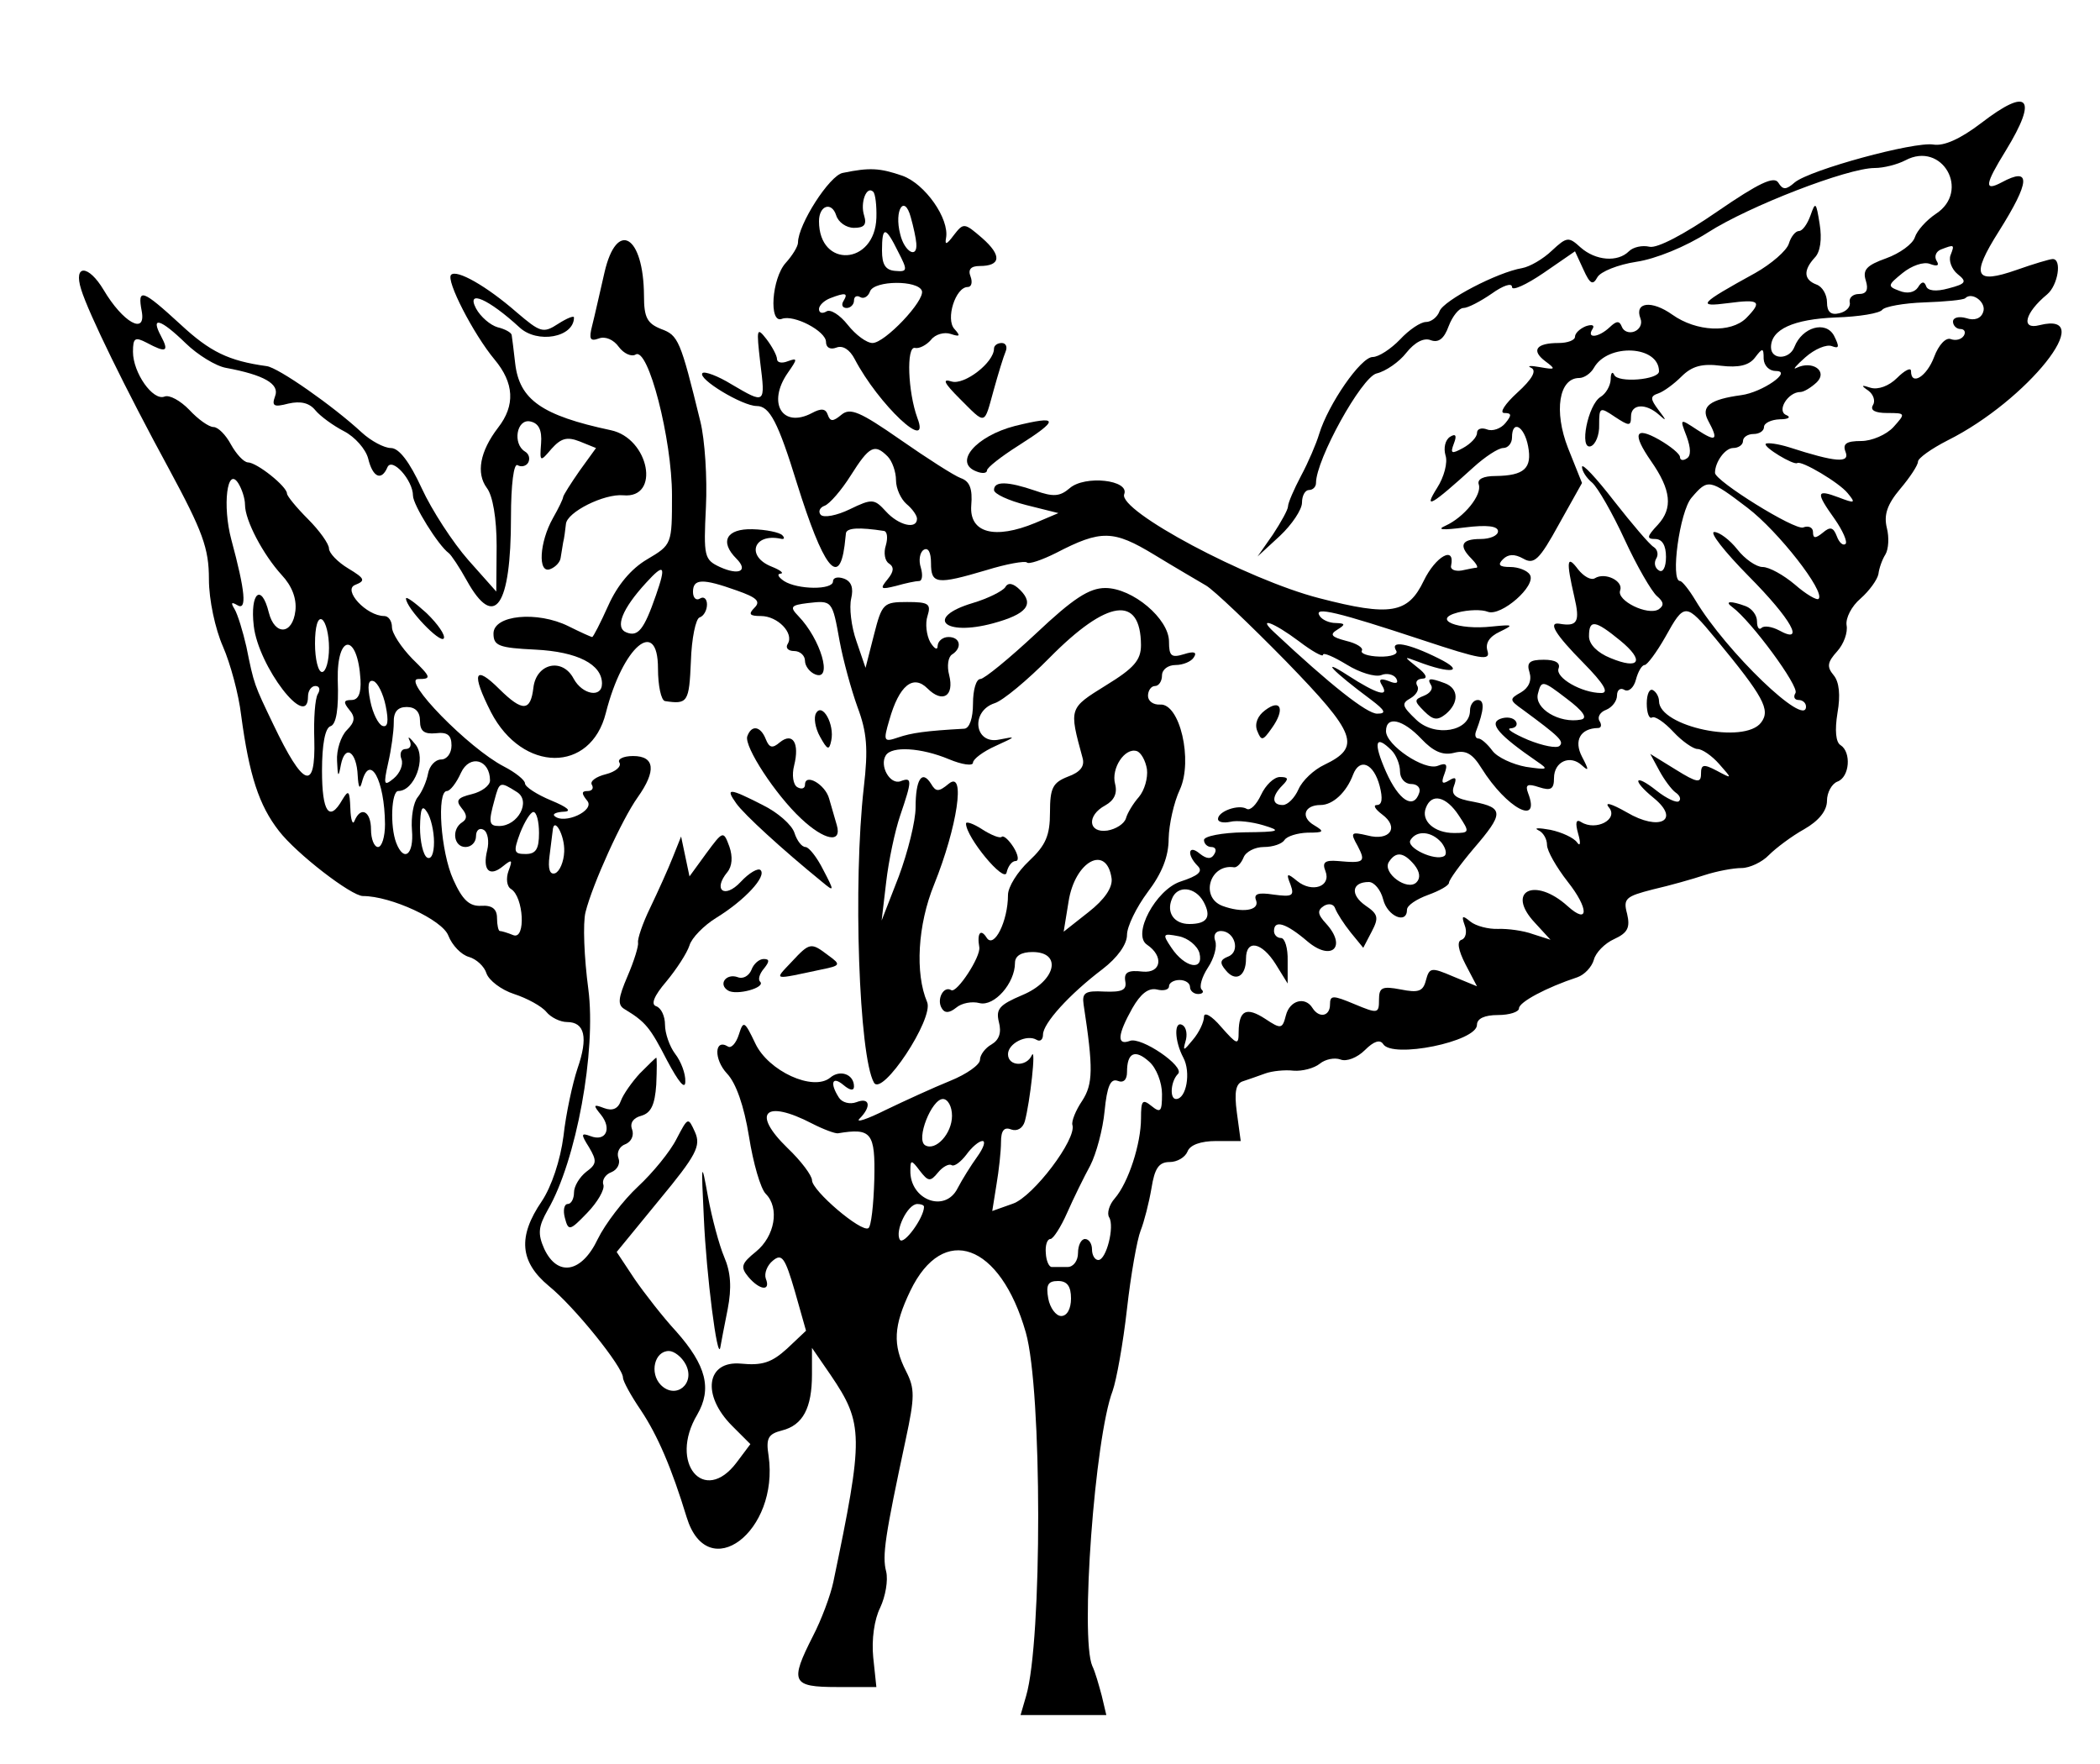 <?xml version="1.0" standalone="no"?>
<!DOCTYPE svg PUBLIC "-//W3C//DTD SVG 20010904//EN"
 "http://www.w3.org/TR/2001/REC-SVG-20010904/DTD/svg10.dtd">
<svg version="1.0" xmlns="http://www.w3.org/2000/svg"
 width="300pt" height="252pt" viewBox="0 0 300 252"
 preserveAspectRatio="xMidYMid meet">
<g transform="translate(0,252) scale(0.05,-0.05)"
fill="#000000" stroke="none">
<path d="M5660 4688 c-59 -45 -106 -66 -136 -61 -55 9 -352 -72 -396 -108 -25
-22 -34 -22 -47 -1 -12 20 -56 -1 -174 -82 -94 -65 -172 -106 -194 -101 -21 5
-47 -1 -59 -13 -32 -32 -95 -27 -138 11 -34 31 -39 31 -82 -9 -25 -24 -63 -46
-85 -50 -71 -12 -224 -92 -236 -123 -6 -17 -24 -31 -39 -31 -15 0 -48 -22 -74
-50 -26 -27 -61 -50 -78 -50 -34 0 -127 -135 -153 -220 -8 -27 -31 -81 -52
-120 -20 -38 -37 -77 -37 -87 0 -9 -20 -45 -43 -80 l-44 -63 64 59 c34 32 63
75 63 95 0 20 9 36 20 36 11 0 20 9 20 20 0 67 130 302 173 313 26 6 65 33 85
59 24 30 50 44 70 36 22 -8 38 4 51 40 11 29 30 52 42 52 13 0 49 19 81 41 32
23 58 32 58 19 0 -12 40 6 90 40 l90 62 24 -52 c19 -42 27 -46 40 -22 9 16 59
36 111 44 55 8 141 43 205 84 117 75 399 184 476 184 26 0 65 10 88 22 105 56
187 -88 87 -153 -27 -18 -54 -48 -60 -67 -6 -19 -43 -46 -82 -60 -56 -20 -68
-33 -58 -64 8 -26 2 -38 -20 -38 -17 0 -29 -11 -26 -24 3 -13 -11 -27 -30 -31
-24 -6 -35 4 -35 31 0 22 -13 45 -30 51 -37 14 -38 41 -5 77 16 16 21 53 14
96 -10 63 -12 65 -26 25 -9 -25 -23 -45 -33 -45 -10 0 -23 -16 -29 -36 -6 -20
-50 -58 -96 -84 -160 -88 -169 -98 -77 -86 90 12 98 5 51 -43 -44 -43 -142
-39 -211 10 -59 42 -109 36 -91 -11 6 -15 -2 -31 -17 -37 -15 -6 -31 0 -36 13
-7 18 -15 18 -35 -1 -32 -30 -67 -33 -49 -5 7 11 -1 14 -19 8 -17 -7 -31 -20
-31 -30 0 -10 -21 -18 -47 -18 -64 0 -79 -21 -38 -52 31 -23 30 -25 -15 -17
-27 5 -39 4 -25 -2 16 -8 3 -32 -40 -71 -35 -32 -52 -58 -37 -58 21 0 22 -6 3
-29 -13 -16 -37 -24 -52 -18 -16 6 -29 2 -29 -10 0 -12 -18 -31 -40 -43 -33
-18 -37 -16 -26 13 9 23 5 29 -11 19 -14 -9 -19 -32 -13 -53 7 -20 -4 -62 -24
-93 -41 -65 -16 -50 104 59 33 30 71 55 85 55 14 0 25 14 25 30 0 52 35 33 46
-25 12 -63 -11 -84 -93 -85 -35 0 -53 -9 -48 -24 10 -30 -42 -94 -95 -118 -27
-12 -8 -13 55 -5 64 8 95 4 95 -11 0 -12 -22 -22 -50 -22 -55 0 -63 -19 -26
-56 13 -13 20 -25 15 -26 -5 0 -24 -4 -43 -8 -19 -3 -33 3 -30 14 12 58 -44
27 -78 -43 -45 -94 -95 -103 -299 -50 -206 53 -575 250 -557 297 16 41 -113
55 -156 17 -28 -24 -47 -25 -98 -7 -79 27 -118 28 -118 2 0 -11 41 -30 92 -43
l92 -23 -66 -28 c-116 -48 -189 -29 -183 50 4 47 -4 69 -30 78 -19 7 -97 57
-173 110 -115 80 -143 92 -168 71 -24 -20 -32 -20 -39 0 -6 18 -19 19 -45 5
-85 -45 -129 29 -69 115 28 40 28 43 0 33 -17 -7 -31 -4 -31 6 0 10 -14 36
-30 57 -28 36 -29 30 -18 -66 15 -120 15 -120 -82 -63 -39 24 -77 38 -83 32
-15 -16 114 -94 155 -94 37 0 61 -46 115 -221 75 -240 120 -299 136 -178 1 10
3 27 4 36 3 15 38 17 109 6 9 -2 11 -20 5 -41 -7 -21 -3 -45 9 -52 15 -10 14
-23 -4 -45 -23 -28 -20 -30 24 -19 28 8 57 14 66 14 9 0 11 17 5 38 -7 21 -3
44 8 51 13 8 21 -7 21 -38 0 -60 16 -62 158 -20 58 18 110 27 116 22 5 -6 43
7 83 27 129 67 164 66 281 -5 59 -36 126 -75 148 -88 22 -13 124 -110 228
-216 202 -208 216 -245 110 -296 -30 -14 -63 -45 -74 -70 -11 -25 -31 -45 -45
-45 -32 0 -32 25 -1 56 19 19 17 24 -7 24 -17 0 -41 -23 -54 -51 -13 -28 -31
-46 -41 -40 -23 14 -82 -7 -82 -29 0 -9 16 -12 35 -8 19 5 62 0 95 -10 53 -16
47 -19 -55 -20 -63 -1 -115 -11 -115 -22 0 -11 10 -20 21 -20 12 0 16 -9 8
-21 -8 -14 -21 -14 -41 2 -33 28 -38 -3 -6 -35 16 -16 2 -28 -50 -45 -70 -24
-138 -151 -95 -180 49 -33 41 -82 -12 -77 -42 5 -54 -2 -50 -27 5 -26 -9 -32
-60 -30 -54 3 -64 -3 -59 -37 28 -183 27 -227 -4 -275 -19 -28 -31 -59 -28
-69 13 -40 -112 -205 -170 -225 l-59 -21 12 75 c7 41 13 96 13 122 0 33 9 44
29 36 17 -6 33 3 39 23 15 55 33 216 20 189 -15 -34 -68 -32 -68 3 0 31 54 58
82 41 10 -6 18 1 18 15 0 32 75 115 170 187 43 33 70 71 70 98 0 24 27 79 59
122 41 54 60 102 60 153 1 41 15 104 32 140 38 83 0 248 -57 243 -19 -1 -34
10 -34 25 0 15 9 28 20 28 11 0 20 14 20 30 0 17 17 30 39 30 21 0 45 10 52
22 10 15 0 18 -28 9 -36 -11 -43 -6 -43 36 0 65 -104 153 -182 153 -46 0 -92
-30 -198 -130 -76 -71 -148 -130 -159 -130 -12 0 -21 -31 -21 -70 0 -42 -10
-71 -25 -72 -110 -6 -151 -12 -189 -25 -41 -14 -43 -11 -25 50 28 99 68 131
109 90 43 -43 77 -22 62 38 -7 26 -3 52 8 59 30 19 24 50 -10 50 -16 0 -30
-11 -31 -25 0 -14 -9 -9 -21 10 -11 20 -15 54 -8 75 11 35 3 40 -58 40 -68 0
-72 -4 -95 -94 l-24 -94 -26 76 c-15 42 -21 97 -15 122 7 30 1 49 -21 57 -17
6 -31 3 -31 -8 0 -25 -101 -24 -140 1 -16 11 -21 20 -10 21 11 1 0 10 -25 20
-74 29 -53 96 25 80 11 -3 13 2 5 10 -8 8 -46 16 -85 17 -74 2 -95 -35 -46
-84 35 -35 8 -49 -47 -24 -45 21 -47 30 -40 172 4 82 -3 192 -16 244 -57 233
-63 246 -112 264 -40 16 -49 33 -49 95 -1 173 -78 219 -113 66 -13 -56 -28
-124 -35 -151 -10 -39 -6 -46 19 -37 18 7 42 -3 57 -24 14 -19 36 -29 48 -22
36 23 104 -242 104 -402 0 -140 0 -141 -71 -183 -46 -27 -85 -74 -111 -132
-22 -49 -43 -90 -46 -90 -3 0 -34 14 -68 31 -89 44 -214 32 -214 -21 0 -35 15
-41 120 -46 120 -6 190 -42 190 -97 0 -42 -56 -32 -81 14 -32 61 -107 44 -115
-26 -8 -68 -31 -69 -97 -4 -72 72 -81 46 -24 -66 90 -173 285 -174 328 -2 48
190 149 276 149 127 0 -49 9 -91 20 -93 65 -10 69 -3 74 113 2 66 14 123 25
126 12 4 21 21 21 37 0 16 -9 24 -20 17 -11 -7 -20 2 -20 19 0 38 27 39 125 4
57 -20 69 -31 51 -49 -19 -19 -14 -24 18 -24 48 0 95 -49 77 -79 -8 -12 1 -21
18 -21 17 0 31 -13 31 -28 0 -15 14 -33 30 -39 50 -19 15 101 -49 167 -25 26
-22 31 27 37 70 8 70 8 91 -109 10 -54 33 -138 51 -188 27 -72 31 -119 18
-230 -31 -273 -14 -767 29 -843 23 -42 172 183 152 230 -35 82 -27 221 20 336
66 164 91 328 42 288 -29 -24 -37 -24 -51 0 -26 41 -44 12 -44 -68 0 -39 -22
-127 -48 -197 l-49 -126 13 110 c7 61 25 146 40 190 34 100 35 111 1 98 -30
-11 -61 44 -42 74 17 27 101 22 180 -11 38 -16 69 -20 69 -10 0 10 29 32 65
48 59 27 60 28 10 18 -71 -15 -83 81 -13 104 23 7 94 66 157 130 165 167 260
180 261 36 0 -43 -20 -66 -100 -115 -106 -66 -106 -64 -67 -207 7 -24 -6 -41
-42 -54 -43 -17 -51 -32 -51 -102 0 -66 -12 -94 -60 -139 -33 -31 -60 -74 -60
-97 0 -75 -40 -155 -61 -122 -17 27 -28 13 -21 -27 5 -27 -64 -132 -80 -123
-22 14 -43 -27 -27 -52 8 -14 21 -14 41 2 15 13 45 19 67 13 42 -10 101 57
101 115 0 20 18 31 50 31 86 0 67 -83 -29 -123 -66 -28 -76 -40 -67 -77 8 -30
1 -51 -21 -64 -18 -10 -33 -30 -33 -44 0 -14 -38 -41 -85 -60 -47 -19 -130
-57 -184 -83 -54 -27 -88 -38 -75 -25 35 35 29 62 -9 47 -19 -7 -41 -1 -50 13
-27 42 -19 63 13 36 19 -16 30 -17 30 -4 0 35 -40 49 -68 25 -49 -40 -177 19
-214 98 -31 65 -34 66 -47 25 -8 -25 -22 -40 -31 -34 -39 24 -41 -36 -3 -77
26 -27 49 -93 63 -180 12 -76 33 -149 48 -164 40 -40 26 -121 -28 -165 -42
-34 -45 -44 -22 -72 33 -39 65 -42 50 -5 -5 15 4 38 20 51 26 22 35 9 63 -87
l32 -113 -54 -51 c-44 -40 -71 -49 -132 -43 -99 9 -113 -90 -25 -178 l52 -52
-39 -52 c-93 -124 -195 -2 -113 136 43 74 26 141 -60 238 -37 40 -90 108 -119
150 l-51 77 122 149 c106 128 119 154 102 193 -20 44 -20 44 -53 -19 -18 -36
-68 -97 -110 -136 -42 -39 -94 -107 -115 -150 -46 -97 -115 -109 -153 -28 -19
43 -17 63 10 111 82 141 139 455 116 631 -12 90 -16 189 -8 220 20 80 104 265
149 328 54 76 49 118 -13 118 -28 0 -46 -9 -39 -19 6 -11 -11 -26 -39 -33 -28
-7 -46 -20 -40 -30 6 -10 1 -18 -12 -18 -18 0 -18 -7 -1 -28 23 -28 -67 -69
-94 -43 -6 6 7 11 28 12 23 1 9 13 -37 32 -41 17 -75 39 -75 49 0 9 -27 31
-60 48 -101 52 -294 250 -245 250 39 0 37 5 -17 58 -32 33 -58 73 -58 90 0 18
-10 32 -22 32 -51 0 -120 75 -83 89 30 12 28 18 -20 47 -30 18 -55 44 -55 57
0 13 -27 51 -60 84 -33 33 -60 66 -60 73 0 20 -86 89 -112 89 -12 1 -33 24
-48 51 -15 28 -37 50 -50 50 -13 0 -44 22 -69 49 -25 26 -57 44 -71 38 -33
-13 -90 68 -90 128 0 40 6 43 39 26 56 -30 65 -26 41 19 -31 58 -1 49 71 -21
34 -33 86 -65 115 -70 108 -20 154 -46 140 -81 -10 -28 -4 -32 38 -21 35 8 60
2 77 -19 14 -17 51 -44 82 -60 31 -16 62 -51 69 -78 13 -54 38 -65 55 -25 13
30 73 -37 73 -81 0 -26 72 -142 102 -164 7 -5 31 -41 52 -79 79 -142 126 -75
126 181 0 94 8 156 19 149 10 -6 24 -3 30 7 6 11 3 25 -9 32 -36 22 -24 94 15
86 24 -5 34 -24 31 -63 -4 -53 -3 -54 30 -15 27 30 44 35 80 21 l47 -19 -47
-65 c-25 -36 -46 -69 -47 -75 0 -5 -13 -32 -29 -60 -39 -69 -44 -160 -8 -146
16 6 29 21 30 33 2 13 5 32 7 43 3 11 6 35 8 53 3 34 109 87 164 82 107 -10
74 163 -36 186 -197 42 -261 87 -273 191 -4 37 -9 74 -10 81 -1 7 -19 17 -40
22 -21 6 -49 30 -62 54 -29 56 37 26 124 -54 51 -48 156 -29 156 28 0 6 -20
-2 -45 -18 -43 -28 -51 -25 -119 33 -86 75 -171 123 -187 107 -16 -15 64 -170
124 -242 56 -67 60 -131 10 -195 -52 -68 -63 -130 -32 -172 17 -22 28 -87 28
-166 l-1 -130 -80 90 c-44 50 -104 142 -133 205 -35 76 -65 115 -88 115 -19 0
-57 20 -84 45 -81 75 -238 185 -271 189 -109 15 -162 41 -246 119 -109 100
-124 106 -111 38 13 -70 -54 -32 -109 61 -43 72 -87 74 -64 1 21 -68 127 -285
251 -513 96 -178 114 -226 114 -315 0 -59 18 -142 40 -192 21 -48 45 -136 52
-196 23 -172 51 -258 108 -331 50 -65 207 -186 240 -186 80 0 227 -68 244
-113 11 -28 37 -55 59 -61 21 -6 44 -27 50 -47 7 -20 42 -47 79 -59 37 -12 79
-35 92 -51 13 -16 40 -29 59 -29 51 0 61 -44 30 -133 -14 -42 -33 -129 -40
-193 -9 -69 -34 -144 -62 -186 -69 -101 -63 -173 20 -242 74 -60 212 -232 212
-262 0 -10 23 -52 51 -93 48 -72 88 -165 131 -306 60 -196 265 -41 234 176 -8
50 -1 62 38 72 60 15 86 64 86 160 l0 76 53 -77 c95 -140 95 -175 8 -592 -8
-38 -34 -108 -58 -154 -67 -132 -61 -146 69 -146 l112 0 -9 85 c-5 51 3 108
20 142 15 32 23 78 17 103 -12 45 -3 102 56 378 26 121 26 145 1 194 -39 76
-36 130 12 230 94 195 257 136 330 -119 47 -166 47 -881 1 -1038 l-16 -55 122
0 123 0 -13 55 c-8 30 -19 69 -27 85 -35 80 7 653 58 786 11 31 30 136 41 234
11 98 29 199 39 224 10 25 24 80 31 121 9 57 21 75 52 75 21 0 44 13 51 30 7
19 38 30 82 30 l70 0 -11 81 c-8 60 -3 84 18 90 15 5 44 15 63 22 19 7 56 11
81 8 25 -2 59 7 75 20 16 13 42 18 59 12 17 -7 48 5 70 27 25 25 43 31 52 17
26 -42 268 7 268 55 0 18 22 28 60 28 33 0 60 9 60 19 0 18 79 60 167 89 20 7
41 29 47 50 5 20 31 47 58 59 39 18 46 33 37 72 -12 44 -4 50 74 70 48 11 115
30 148 41 34 11 81 20 105 20 23 0 59 17 78 37 20 20 65 54 101 74 42 24 65
53 65 81 0 24 14 49 30 55 35 13 40 84 9 104 -14 8 -17 43 -9 92 9 51 5 89
-11 108 -20 24 -18 37 10 68 19 21 31 54 27 75 -3 20 14 54 40 76 25 22 48 54
51 70 2 17 11 42 20 56 9 15 11 49 4 76 -9 37 1 67 38 111 28 33 51 68 51 78
0 10 38 37 85 61 228 114 433 372 262 329 -54 -14 -42 35 22 88 31 26 43 101
16 101 -8 0 -55 -14 -103 -31 -120 -42 -132 -18 -51 110 90 143 93 186 8 140
-51 -27 -48 -6 12 91 93 152 65 183 -71 78z m-87 -377 c-6 -15 3 -40 20 -54
28 -22 24 -28 -26 -41 -36 -10 -60 -7 -64 7 -5 14 -13 13 -23 -4 -10 -15 -31
-19 -53 -10 -35 13 -34 16 9 51 26 21 60 33 78 26 21 -8 28 -5 19 9 -7 12 -2
26 12 32 39 15 40 15 28 -16z m93 -163 c-6 -18 -25 -25 -48 -17 -21 6 -38 2
-38 -10 0 -11 10 -21 21 -21 12 0 16 -9 10 -19 -7 -11 -23 -15 -37 -10 -14 6
-35 -16 -48 -51 -21 -56 -66 -84 -66 -40 0 11 -18 2 -40 -20 -23 -23 -54 -34
-75 -28 -27 9 -29 7 -7 -8 15 -11 21 -30 13 -42 -8 -14 6 -22 41 -22 53 0 53
-1 18 -40 -20 -22 -62 -40 -92 -40 -43 0 -54 -8 -45 -31 13 -33 -28 -30 -161
13 -32 10 -62 14 -67 10 -8 -9 80 -62 90 -55 12 8 120 -56 144 -86 24 -29 21
-30 -26 -12 -64 24 -66 15 -11 -62 23 -33 37 -65 31 -71 -7 -6 -18 3 -25 22
-10 26 -19 28 -40 10 -21 -17 -28 -17 -28 2 0 13 -13 19 -28 13 -24 -9 -252
133 -252 156 0 31 29 71 52 71 15 0 28 9 28 20 0 11 14 20 30 20 17 0 30 9 30
20 0 11 20 21 45 22 25 0 33 6 19 12 -29 11 4 66 40 66 10 0 31 13 47 28 32
32 -13 63 -58 41 -13 -7 -1 7 25 30 27 24 61 38 76 32 21 -8 22 -2 6 30 -24
44 -91 24 -113 -32 -14 -37 -67 -38 -67 -1 0 51 64 80 185 85 67 2 126 12 133
22 7 9 61 19 120 21 59 2 112 7 117 12 20 20 62 -13 51 -40z m-926 -169 c0
-24 -118 -34 -128 -10 -5 11 -10 6 -10 -13 -1 -19 -14 -41 -29 -50 -36 -22
-62 -152 -28 -141 14 5 25 33 24 61 0 51 2 52 45 23 41 -27 46 -27 46 1 0 36
42 39 80 5 22 -20 22 -17 -1 13 -24 32 -25 40 -1 48 15 5 45 27 66 48 30 30
59 38 113 31 51 -6 80 1 97 23 22 29 25 29 25 -3 1 -20 16 -35 35 -35 49 0
-39 -61 -99 -69 -89 -12 -116 -32 -95 -72 31 -57 24 -63 -31 -27 -50 33 -50
33 -30 -19 12 -33 13 -56 0 -63 -10 -7 -19 -5 -19 4 0 9 -27 31 -60 50 -69 39
-77 17 -23 -61 58 -83 63 -135 20 -182 -32 -34 -33 -41 -8 -41 20 0 31 -18 31
-51 0 -30 -9 -46 -20 -39 -12 7 -15 22 -8 34 7 11 4 26 -7 33 -12 7 -62 66
-113 131 -51 66 -92 110 -92 98 0 -12 13 -32 29 -45 16 -14 58 -87 93 -163 35
-76 77 -148 92 -161 20 -17 21 -27 5 -38 -31 -19 -121 25 -110 54 10 27 -43
53 -72 35 -11 -7 -32 5 -48 25 -32 43 -35 26 -11 -78 17 -72 9 -86 -43 -77
-33 5 -11 -31 69 -112 59 -60 74 -86 51 -86 -56 0 -132 44 -122 70 6 16 -9 25
-42 25 -41 0 -50 -8 -41 -36 7 -23 -2 -44 -24 -57 -34 -19 -34 -22 4 -49 106
-78 119 -91 106 -104 -8 -8 -48 0 -90 17 -42 18 -64 32 -50 33 15 1 21 10 15
20 -7 11 -27 14 -45 7 -33 -13 -3 -47 106 -122 34 -23 30 -24 -32 -15 -38 7
-82 27 -96 46 -14 19 -32 35 -40 35 -8 0 -11 9 -7 20 24 63 25 90 5 90 -12 0
-22 -14 -22 -30 0 -60 -100 -77 -153 -27 -41 39 -44 47 -17 62 17 10 26 26 19
36 -6 11 0 19 15 20 16 0 11 13 -14 32 -40 32 -40 32 0 17 96 -37 139 -30 60
9 -86 43 -140 53 -121 22 7 -10 -15 -18 -48 -17 -33 1 -55 9 -50 17 5 8 -15
21 -45 28 -42 11 -48 18 -25 32 24 15 23 18 -5 19 -18 0 -39 9 -46 21 -17 27
50 11 295 -70 166 -55 194 -60 185 -31 -7 22 5 41 35 55 41 20 39 21 -22 15
-98 -11 -174 20 -98 40 30 8 69 9 86 2 38 -14 140 75 120 106 -7 12 -33 22
-56 22 -31 0 -37 6 -21 22 15 15 33 16 58 2 31 -18 46 -4 102 98 l66 118 -40
100 c-41 105 -26 200 32 200 14 0 33 13 42 29 40 71 186 64 186 -10z m-2204
-243 c13 -13 24 -44 24 -68 0 -24 14 -54 30 -68 17 -14 30 -33 30 -42 0 -32
-53 -19 -89 21 -33 36 -39 37 -103 6 -37 -18 -74 -25 -83 -16 -8 9 -3 21 11
26 14 5 48 44 75 87 53 84 68 91 105 54z m-1836 -138 c0 -45 52 -143 105 -201
29 -31 43 -67 39 -102 -8 -69 -59 -72 -76 -5 -21 85 -54 57 -43 -38 13 -116
155 -301 155 -202 0 17 10 30 21 30 12 0 15 -10 7 -23 -8 -13 -12 -71 -10
-130 4 -150 -31 -137 -117 43 -55 115 -55 113 -77 222 -10 44 -25 93 -34 108
-11 18 -9 21 8 11 28 -17 23 39 -17 187 -26 97 -12 212 20 161 10 -16 19 -43
19 -61z m4293 -9 c88 -67 223 -240 203 -260 -5 -5 -36 13 -68 41 -32 27 -73
50 -92 50 -18 0 -51 23 -72 50 -22 28 -52 50 -66 50 -15 0 29 -56 98 -126 123
-124 163 -197 87 -155 -21 11 -43 14 -50 7 -7 -7 -13 1 -13 19 0 17 -14 36
-32 43 -43 16 -63 15 -38 -3 53 -39 191 -226 180 -245 -7 -11 -3 -20 9 -20 11
0 21 -8 21 -19 0 -62 -228 157 -316 304 -18 30 -38 55 -44 55 -28 0 -1 199 33
238 47 55 51 54 160 -29z m-3119 -250 c-34 -98 -51 -119 -84 -106 -34 13 -13
67 56 142 52 57 58 50 28 -36z m3028 -124 c137 -166 157 -203 130 -239 -47
-64 -292 -12 -292 61 0 12 -8 26 -17 31 -10 6 -18 -11 -18 -38 0 -27 7 -45 15
-40 8 5 35 -13 61 -41 25 -27 57 -49 69 -49 13 0 41 -19 62 -43 38 -43 38 -43
-7 -19 -38 20 -45 18 -45 -9 0 -27 -11 -26 -72 12 l-73 45 26 -48 c14 -26 35
-54 46 -62 12 -8 17 -19 10 -25 -6 -6 -35 7 -64 30 -64 51 -72 31 -8 -21 78
-64 16 -96 -77 -41 -44 25 -65 31 -51 14 28 -34 -37 -68 -79 -42 -15 10 -18
-1 -9 -33 8 -27 6 -38 -3 -25 -9 13 -43 29 -76 36 -33 6 -49 6 -35 -1 14 -6
25 -25 25 -42 0 -17 27 -64 59 -105 61 -77 61 -125 0 -70 -94 85 -178 43 -94
-47 l45 -49 -50 16 c-27 10 -72 16 -100 15 -27 -1 -63 8 -79 21 -23 19 -26 17
-16 -11 7 -18 3 -37 -9 -41 -14 -4 -10 -29 11 -70 l33 -63 -68 28 c-63 27 -68
26 -78 -11 -8 -32 -22 -36 -72 -26 -53 10 -62 6 -62 -29 0 -40 -3 -41 -70 -13
-62 26 -70 26 -70 -1 0 -34 -31 -40 -50 -10 -21 34 -65 22 -76 -21 -10 -39
-14 -40 -59 -10 -54 35 -75 25 -76 -37 0 -39 -4 -38 -50 14 -27 32 -49 44 -49
29 0 -15 -14 -45 -32 -66 -26 -32 -29 -33 -21 -5 6 19 3 40 -8 47 -25 15 -24
-44 2 -93 22 -41 9 -118 -21 -118 -19 0 -15 52 6 72 20 21 -106 107 -138 94
-38 -14 -35 18 7 93 24 42 46 59 70 54 19 -5 35 -1 35 9 0 10 14 18 30 18 17
0 30 -9 30 -20 0 -11 11 -20 23 -20 13 0 18 6 10 13 -7 8 1 36 18 62 18 27 27
61 21 77 -6 16 1 28 16 28 40 0 57 -59 21 -73 -23 -9 -25 -18 -7 -39 28 -35
58 -18 58 33 0 56 45 48 85 -16 l34 -55 0 65 c1 36 -8 65 -19 65 -11 0 -20 9
-20 20 0 33 34 23 96 -30 69 -58 113 -15 53 51 -25 27 -26 38 -6 51 14 8 28 5
32 -8 5 -13 24 -43 44 -68 l36 -44 24 46 c21 40 19 50 -18 75 -44 31 -39 67
10 67 15 0 34 -22 41 -50 12 -48 68 -72 68 -29 0 12 27 30 60 42 33 12 60 27
60 35 0 8 32 52 70 97 87 101 87 117 1 134 -53 9 -66 20 -57 45 9 24 5 28 -14
16 -20 -12 -23 -7 -13 19 10 27 6 33 -19 23 -38 -15 -148 59 -148 99 0 45 48
34 101 -22 34 -36 61 -48 93 -40 34 9 53 -2 79 -44 72 -115 170 -167 133 -71
-9 24 -2 28 31 17 34 -11 43 -6 43 26 0 47 46 68 80 36 20 -18 20 -13 0 25
-24 46 -5 81 46 82 9 0 11 9 4 20 -7 11 2 26 19 32 17 7 31 25 31 41 0 16 10
23 21 16 12 -7 27 6 33 29 6 23 17 42 25 42 7 0 34 36 59 80 55 99 58 99 144
-5z m-3962 -26 c0 -38 -9 -69 -20 -69 -11 0 -20 37 -20 81 0 49 8 76 20 69 11
-7 20 -43 20 -81z m2771 19 c38 -29 69 -46 69 -39 0 8 30 -5 68 -28 37 -23 81
-36 98 -30 16 7 36 2 43 -9 8 -14 0 -17 -21 -8 -24 9 -30 5 -20 -11 23 -37
-13 -27 -98 28 -82 53 -42 11 67 -70 41 -31 45 -40 18 -40 -29 -1 -136 84
-294 232 -51 47 -2 29 70 -25z m918 2 c71 -58 56 -85 -28 -50 -37 15 -61 39
-61 62 0 49 17 47 89 -12z m-3599 -112 c2 -39 -6 -58 -26 -58 -22 0 -24 -6 -6
-28 18 -21 16 -35 -7 -58 -17 -17 -30 -57 -28 -88 2 -47 4 -49 11 -11 12 60
45 38 48 -31 2 -34 6 -41 12 -19 22 85 65 7 66 -120 0 -36 -9 -65 -20 -65 -11
0 -20 23 -20 50 0 52 -29 68 -47 25 -5 -14 -11 2 -12 35 -2 51 -5 55 -23 25
-37 -65 -58 -36 -58 83 0 76 9 122 24 127 17 5 24 50 21 132 -3 134 57 135 65
1z m72 -75 c9 -44 6 -62 -9 -57 -12 4 -28 36 -35 71 -9 44 -6 62 9 57 12 -4
28 -36 35 -71z m3415 -39 c-62 -12 -134 32 -123 74 10 39 13 39 82 -14 48 -36
61 -56 41 -60z m-3317 -4 c0 -29 12 -38 45 -35 33 4 45 -5 45 -35 0 -22 -13
-40 -30 -40 -16 0 -33 -18 -37 -40 -4 -22 -17 -52 -29 -67 -13 -15 -20 -58
-17 -95 6 -70 -23 -93 -45 -36 -18 47 -14 148 6 148 46 0 81 94 49 133 -16 20
-24 26 -17 12 7 -14 2 -25 -11 -25 -13 0 -18 -13 -12 -29 6 -15 -4 -40 -22
-55 -28 -23 -30 -19 -16 44 9 39 16 90 16 115 -1 31 11 45 37 45 25 0 38 -14
38 -40z m2776 -84 c13 -13 24 -40 24 -60 0 -20 14 -36 32 -36 17 0 28 -11 23
-25 -16 -49 -58 -23 -95 60 -37 84 -31 108 16 61z m-699 -54 c3 -25 -7 -60
-23 -79 -16 -18 -33 -46 -37 -61 -5 -16 -29 -31 -53 -35 -55 -8 -60 43 -6 72
25 14 35 34 28 61 -12 45 28 105 62 94 12 -4 25 -27 29 -52z m-1877 -32 c0
-14 -23 -32 -52 -39 -41 -10 -47 -18 -29 -40 16 -19 16 -31 2 -40 -32 -20 -25
-71 9 -71 17 0 30 14 30 31 0 17 10 25 22 18 12 -7 16 -34 10 -58 -14 -57 6
-78 45 -46 26 21 28 19 16 -13 -8 -22 -5 -45 7 -52 36 -22 43 -145 7 -132 -17
7 -34 12 -39 12 -4 0 -8 17 -8 37 0 26 -14 37 -45 35 -34 -2 -54 17 -80 75
-36 79 -48 253 -18 253 9 0 27 23 40 52 25 54 83 38 83 -22z m2542 -16 c9 -35
7 -54 -8 -54 -12 0 -5 -12 15 -27 50 -37 22 -77 -42 -60 -47 11 -50 9 -28 -30
24 -46 19 -50 -57 -43 -37 3 -45 -4 -35 -29 17 -44 -38 -63 -81 -28 -29 24
-32 22 -19 -10 12 -33 5 -36 -48 -29 -45 7 -58 2 -50 -17 10 -29 -41 -36 -97
-15 -64 25 -35 121 34 110 8 -1 20 11 27 28 6 16 32 30 58 30 26 0 52 9 59 20
7 11 37 20 66 21 47 0 49 3 19 21 -40 23 -29 58 18 58 35 0 74 36 93 87 19 49
59 32 76 -33z m-2465 -17 c41 -26 3 -97 -51 -97 -29 0 -31 10 -13 75 14 52 15
53 64 22z m2691 -67 c32 -48 31 -50 -14 -50 -56 0 -95 35 -80 72 16 43 58 33
94 -22z m-2928 -76 c0 -33 -8 -51 -20 -44 -11 7 -20 46 -20 86 1 55 6 66 20
44 11 -16 20 -55 20 -86z m300 26 c0 -46 -9 -60 -38 -60 -34 0 -36 6 -16 60
13 33 30 60 38 60 9 0 16 -27 16 -60z m72 -53 c-1 -29 -13 -57 -26 -62 -15 -5
-21 12 -16 49 4 31 8 63 9 72 3 44 35 -12 33 -59z m2507 25 c12 -16 16 -33 7
-38 -26 -15 -110 24 -96 46 18 29 61 25 89 -8z m-78 -63 c16 -20 18 -38 6 -50
-26 -26 -98 27 -79 58 20 31 42 29 73 -8z m-865 -39 c3 -26 -20 -60 -66 -96
l-71 -56 14 86 c18 116 109 165 123 66z m263 -67 c23 -43 10 -63 -41 -63 -43
0 -66 32 -50 71 15 41 67 36 91 -8z m-12 -146 c13 -53 -42 -42 -80 15 -27 40
-25 42 21 33 26 -5 53 -27 59 -48z m-107 -403 c0 -50 -4 -55 -30 -34 -26 21
-30 16 -30 -35 0 -73 -36 -184 -75 -229 -16 -18 -23 -43 -16 -54 16 -26 -8
-122 -31 -122 -10 0 -18 14 -18 30 0 17 -9 30 -20 30 -11 0 -20 -18 -20 -40 0
-22 -13 -40 -30 -40 -16 0 -37 0 -45 0 -8 0 -16 18 -17 40 -2 22 4 40 13 40 8
0 30 34 48 75 18 41 48 102 66 135 17 33 36 103 41 156 7 71 17 93 37 86 17
-7 27 3 27 25 0 56 23 66 63 30 21 -18 37 -60 37 -93z m-600 -62 c0 -51 -47
-102 -77 -84 -27 17 19 132 51 132 14 0 26 -21 26 -48z m-400 -22 c33 -17 66
-29 74 -28 96 16 107 2 104 -132 -2 -72 -9 -135 -17 -139 -20 -13 -161 107
-161 137 0 13 -31 55 -70 92 -104 101 -65 140 70 70z m472 -95 c-18 -25 -43
-65 -56 -90 -36 -72 -137 -33 -135 51 0 31 3 31 27 -1 24 -31 30 -32 52 -5 13
16 31 26 39 21 7 -5 26 9 42 30 15 21 36 39 46 39 10 0 3 -20 -15 -45z m-152
-143 c0 -31 -58 -111 -69 -94 -15 25 22 102 50 102 10 0 19 -3 19 -8z m420
-262 c0 -29 -11 -50 -28 -50 -15 0 -32 23 -37 50 -7 39 -1 50 28 50 26 0 37
-15 37 -50z m-1101 -188 c29 -55 -28 -102 -71 -59 -33 34 -18 97 23 97 15 0
37 -17 48 -38z"/>
<path d="M4089 3082 c6 -10 -3 -23 -21 -30 -28 -11 -28 -15 1 -44 26 -26 38
-27 62 -8 38 32 37 73 -3 88 -43 16 -52 15 -39 -6z"/>
<path d="M2408 4546 c-38 -7 -128 -148 -128 -199 0 -11 -16 -37 -35 -58 -40
-44 -49 -175 -11 -160 34 13 126 -35 126 -66 0 -16 12 -23 30 -16 18 7 38 -6
52 -33 68 -130 219 -272 179 -168 -27 74 -32 205 -7 200 12 -3 33 8 46 23 12
16 38 23 56 17 27 -9 29 -6 11 14 -26 28 3 120 38 120 11 0 14 14 8 30 -8 20
1 30 26 30 61 0 64 30 7 80 -51 44 -53 44 -81 8 -20 -27 -26 -29 -22 -8 10 55
-60 155 -125 178 -64 22 -93 24 -170 8z m96 -128 c-4 -136 -164 -146 -164 -10
0 45 36 57 49 17 6 -20 29 -36 51 -36 29 0 37 9 29 35 -12 37 7 87 26 68 6 -6
10 -39 9 -74z m114 -73 c4 -46 -34 -25 -46 26 -18 69 12 115 30 49 8 -28 15
-61 16 -75z m-52 -24 c28 -54 27 -58 -8 -55 -28 2 -38 18 -38 58 0 71 10 70
46 -3z m68 -112 c9 -28 -106 -149 -141 -149 -17 0 -48 23 -71 52 -22 28 -50
46 -61 38 -12 -7 -21 -4 -21 7 0 10 14 24 32 31 44 17 52 15 38 -8 -7 -11 -3
-20 9 -20 11 0 21 10 21 21 0 12 8 16 18 10 10 -6 23 2 28 17 13 31 137 32
148 1z"/>
<path d="M2840 4044 c0 -40 -85 -105 -121 -94 -28 9 -22 -4 23 -49 76 -76 69
-77 97 24 13 47 28 96 34 110 6 14 1 25 -11 25 -12 0 -22 -7 -22 -16z"/>
<path d="M2900 3823 c-112 -29 -177 -105 -110 -130 17 -7 30 -5 30 3 0 8 41
40 90 71 118 75 116 87 -10 56z"/>
<path d="M2872 3362 c-8 -11 -49 -32 -93 -45 -137 -41 -83 -96 58 -58 96 26
119 54 78 95 -20 20 -35 23 -43 8z"/>
<path d="M1160 3330 c0 -27 98 -130 108 -114 5 9 -17 41 -49 72 -33 30 -59 49
-59 42z"/>
<path d="M3615 3011 c-22 -16 -31 -39 -23 -59 12 -30 16 -29 42 8 38 53 26 85
-19 51z"/>
<path d="M2332 3003 c-8 -12 -3 -43 11 -68 21 -38 26 -40 32 -11 10 46 -25
109 -43 79z"/>
<path d="M2135 2936 c-9 -29 80 -166 154 -235 66 -62 117 -72 102 -19 -6 21
-16 55 -22 76 -11 41 -69 74 -69 40 0 -11 -10 -14 -22 -7 -12 7 -16 35 -9 62
16 64 -4 96 -41 66 -21 -18 -30 -16 -40 9 -15 38 -41 42 -53 8z"/>
<path d="M2104 2744 c23 -32 131 -131 244 -223 36 -30 37 -29 4 34 -18 36 -41
65 -51 65 -10 0 -24 18 -31 40 -7 23 -48 59 -91 80 -96 49 -108 50 -75 4z"/>
<path d="M2760 2687 c0 -39 110 -172 116 -140 4 18 15 33 26 33 10 0 7 18 -6
39 -14 22 -29 35 -34 30 -5 -5 -30 5 -55 21 -26 17 -47 24 -47 17z"/>
<path d="M2018 2602 l-48 -66 -12 57 -12 57 -24 -60 c-13 -33 -42 -97 -64
-143 -22 -45 -37 -90 -35 -100 2 -9 -11 -52 -30 -96 -27 -63 -29 -82 -9 -94
61 -37 73 -52 122 -147 33 -62 52 -85 52 -60 1 22 -12 57 -29 79 -16 21 -29
59 -29 83 0 25 -11 48 -25 53 -16 5 -7 29 29 71 29 35 59 81 66 103 6 21 41
57 77 79 81 50 144 118 126 136 -7 7 -33 -8 -57 -34 -46 -49 -80 -23 -38 28
14 17 16 44 6 73 -17 46 -18 46 -66 -19z"/>
<path d="M2261 2291 c-50 -53 -55 -51 86 -21 55 11 56 14 20 40 -50 38 -53 38
-106 -19z"/>
<path d="M2147 2269 c-7 -17 -24 -27 -39 -21 -33 12 -57 -20 -28 -38 24 -15
108 8 92 25 -7 6 -2 23 11 38 16 20 16 27 -1 27 -13 0 -29 -14 -35 -31z"/>
<path d="M1828 1973 c-22 -24 -47 -59 -54 -78 -8 -23 -24 -30 -48 -21 -31 12
-32 9 -9 -19 32 -40 14 -78 -30 -61 -27 10 -28 6 -4 -32 23 -39 22 -48 -8 -70
-19 -15 -35 -41 -35 -59 0 -18 -8 -33 -18 -33 -10 0 -14 -18 -8 -40 10 -38 14
-37 64 15 29 30 50 66 46 80 -5 13 6 30 23 36 17 7 26 25 20 40 -6 16 3 34 20
40 17 7 25 25 19 42 -7 18 3 33 26 39 28 8 39 31 43 89 2 44 2 78 0 77 -3 -1
-24 -22 -47 -45z"/>
<path d="M2011 1560 c7 -162 39 -412 47 -370 2 11 11 60 21 109 12 62 9 106
-10 150 -14 33 -35 111 -46 171 -19 105 -20 102 -12 -60z"/>
</g>
</svg>
